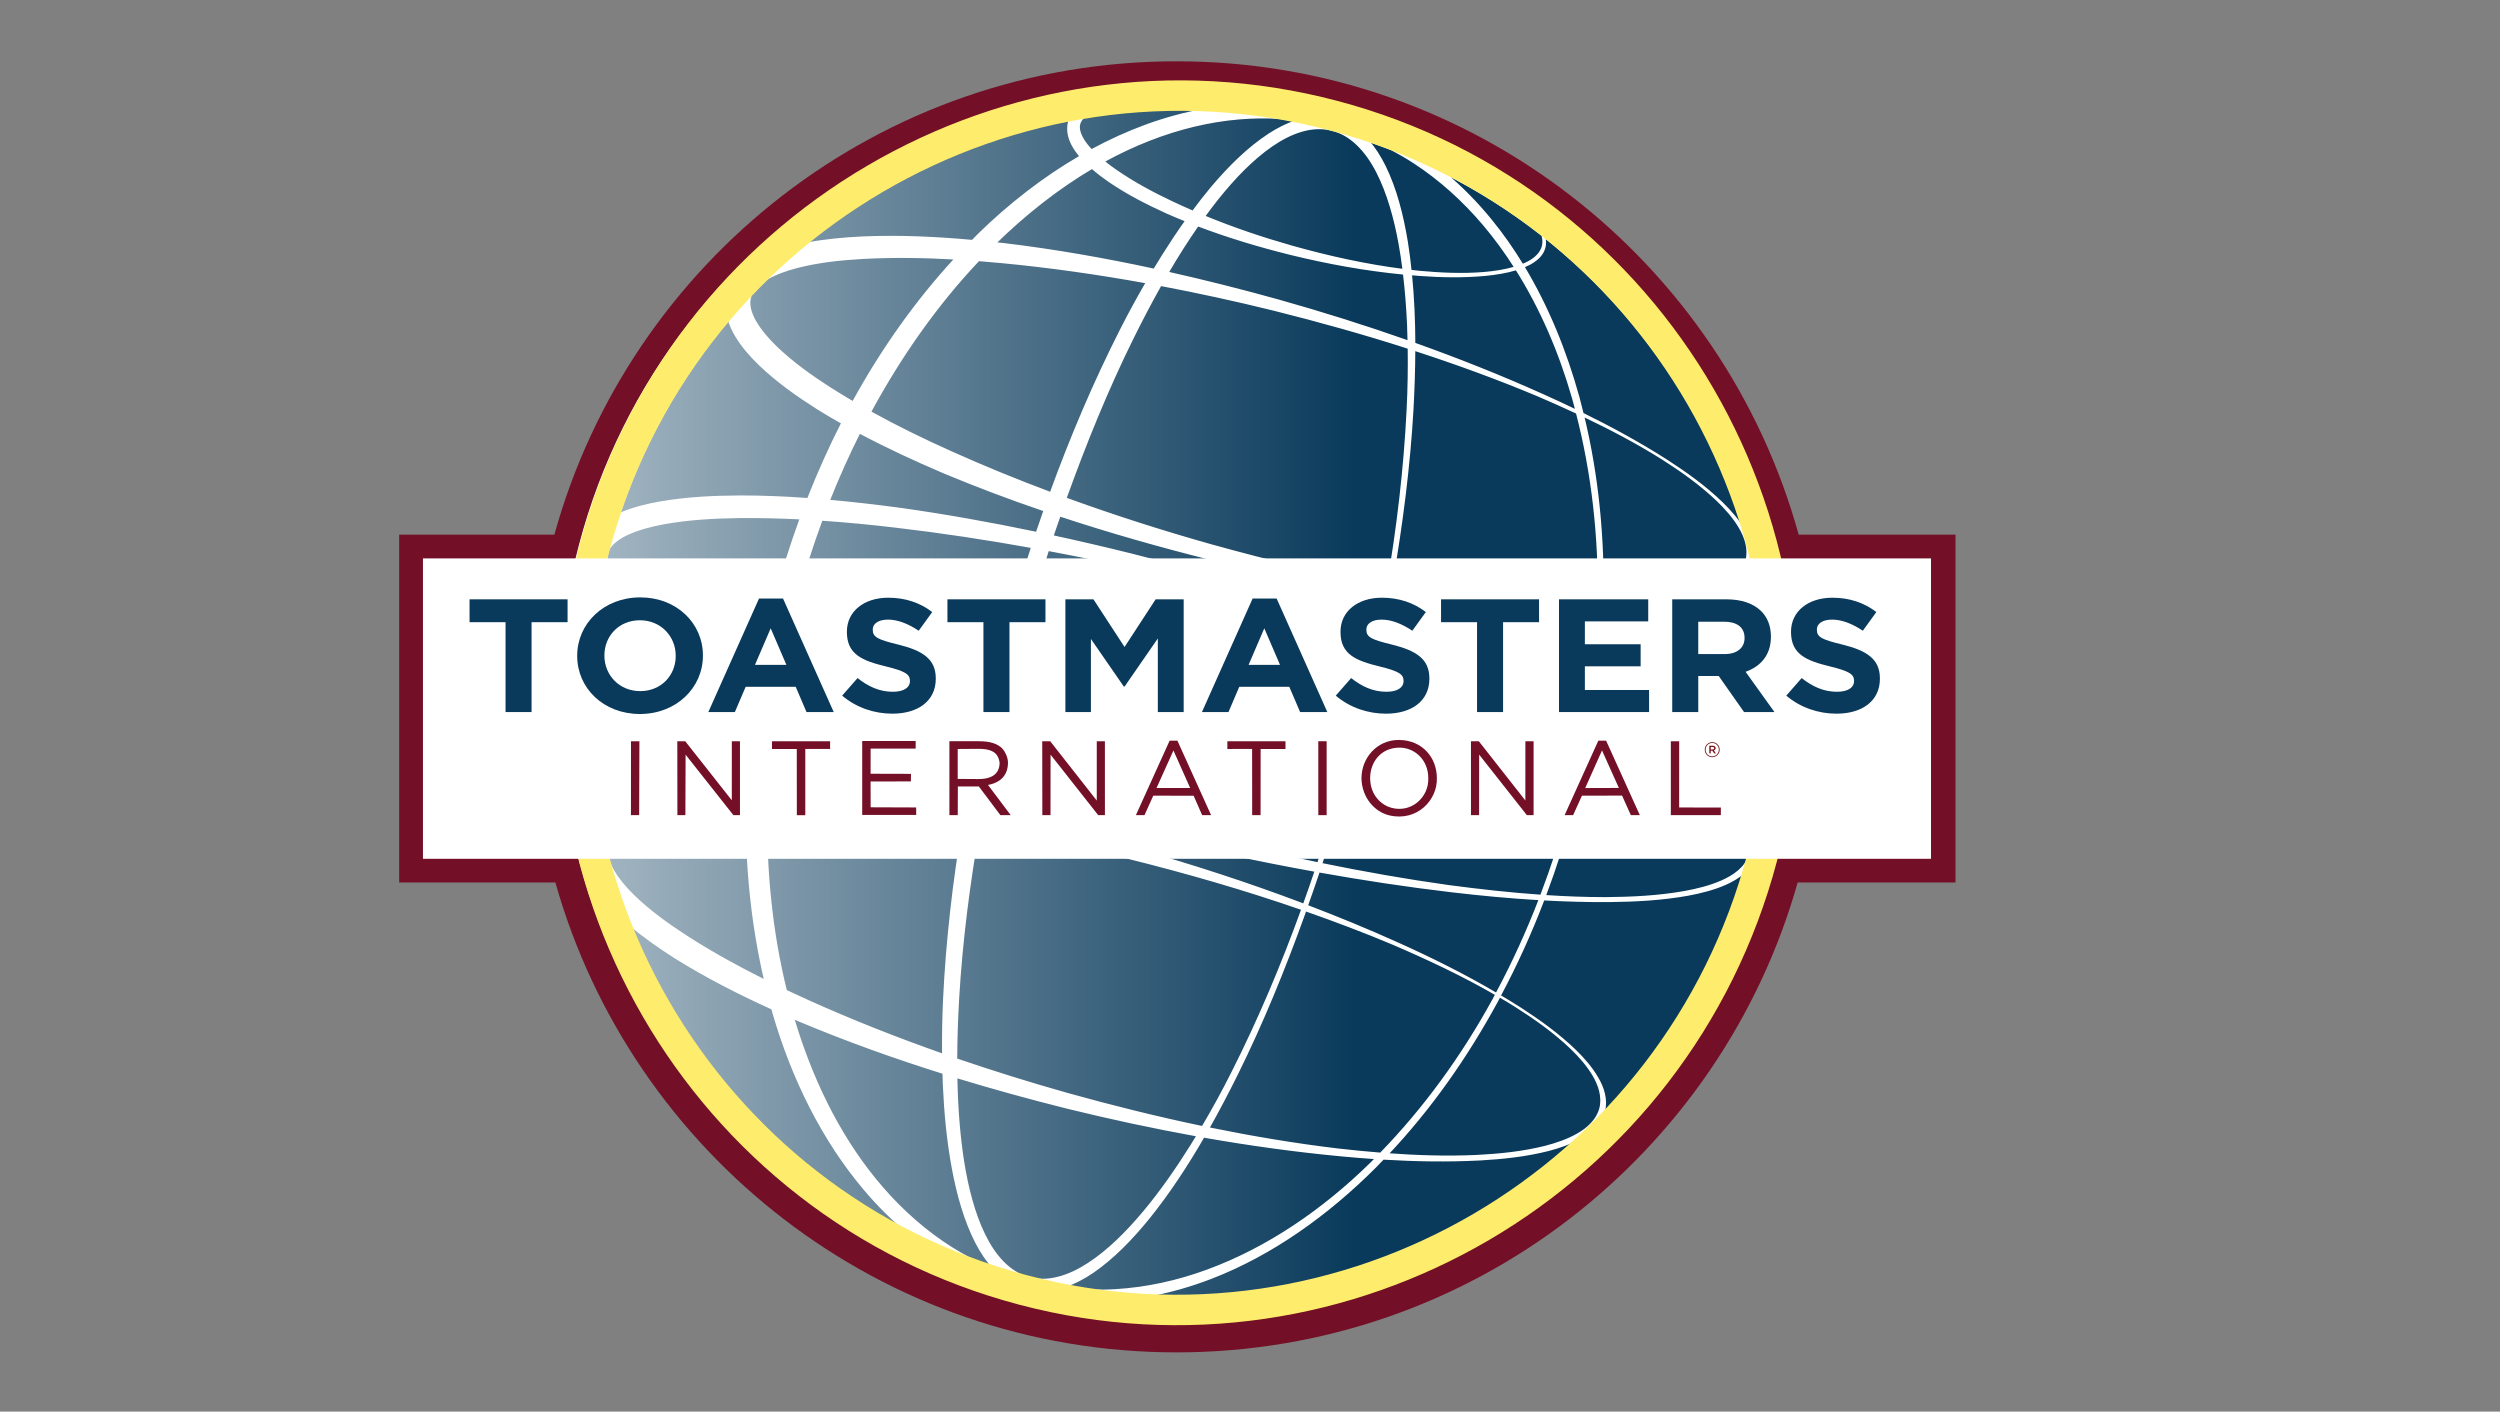 <?xml version="1.0" encoding="UTF-8" standalone="no"?>
<svg
   xmlns:dc="http://purl.org/dc/elements/1.1/"
   xmlns:cc="http://creativecommons.org/ns#"
   xmlns:rdf="http://www.w3.org/1999/02/22-rdf-syntax-ns#"
   xmlns:svg="http://www.w3.org/2000/svg"
   xmlns="http://www.w3.org/2000/svg"
   id="svg4570"
   version="1.1"
   viewBox="0 0 61.383 34.66"
   height="131"
   width="232">
  <rect x="0" y="0" width="61.383" height="34.66" fill="#808080" stroke="none"/>
  <defs
     id="defs4564">
    <clipPath
       id="clipPath22"
       clipPathUnits="userSpaceOnUse">
      <path
         id="path20"
         d="m 3862.35,1801.15 c 0,-935.259 -758.22,-1693.4 -1693.53,-1693.4 -935.16,0 -1693.324,758.141 -1693.324,1693.4 0,935.27 758.164,1693.4 1693.324,1693.4 935.31,0 1693.53,-758.13 1693.53,-1693.4 z" />
    </clipPath>
    <linearGradient
       id="linearGradient28"
       spreadMethod="pad"
       gradientTransform="matrix(3386.86,0,0,-3386.86,-716.03,1801.15)"
       gradientUnits="userSpaceOnUse"
       y2="0"
       x2="1"
       y1="0"
       x1="0">
      <stop
         id="stop24"
         offset="0"
         style="stop-opacity:1;stop-color:#ffffff" />
      <stop
         id="stop26"
         offset="1"
         style="stop-opacity:1;stop-color:#093a5b" />
    </linearGradient>
  </defs>
  <g
     style="display:none"
     transform="translate(186.853,-162.906)"
     id="layer1">
    <rect
       y="162.941"
       x="-186.818"
       height="34.591"
       width="61.313"
       id="rect5173"
       style="fill:#0000ff;fill-opacity:1;stroke:#0000fc;stroke-width:0.07;stroke-opacity:1" />
  </g>
  <g
     style="display:inline"
     id="layer4">
    <g
       transform="matrix(0.088,0,0,-0.088,9.801,33.205)"
       id="g10"
       style="display:inline">
      <g
         transform="scale(0.1)"
         id="g12">
        <path
           id="path14"
           style="fill:#730f26;fill-opacity:1;fill-rule:nonzero;stroke:none"
           d="m 4342.44,2281.56 h -437.67 c -210.29,761.42 -907.55,1320.73 -1735.95,1320.73 -828.25,0 -1525.465,-559.31 -1735.746,-1320.73 H 0 v -970.5 H 435.828 C 649.324,554.582 1344.08,0 2168.82,0 2993.67,0 3688.48,554.582 3902,1311.06 h 440.44 v 970.5" />
        <g
           id="g16">
          <g
             clip-path="url(#clipPath22)"
             id="g18">
            <path
               id="path30"
               style="fill:url(#linearGradient28);fill-opacity:1;fill-rule:nonzero;stroke:none"
               d="m 3862.35,1801.15 c 0,-935.259 -758.22,-1693.4 -1693.53,-1693.4 -935.16,0 -1693.324,758.141 -1693.324,1693.4 0,935.27 758.164,1693.4 1693.324,1693.4 935.31,0 1693.53,-758.13 1693.53,-1693.4" />
          </g>
        </g>
        <path
           id="path32"
           style="fill:#ffffff;fill-opacity:1;fill-rule:nonzero;stroke:none"
           d="m 747.996,972.609 c -41.121,71.311 -76.766,145.911 -106.789,222.431 40.934,-34.92 84.391,-65.14 128.691,-93.33 87.25,-54.54 178.27,-100.79 270.862,-142.851 0.95,-3.48 1.84,-6.968 2.83,-10.519 53.09,-183.379 137.83,-355.84 256.35,-495.34 36.69,-43.238 76.78,-83.121 119.81,-118.691 C 1254,418.172 1106.43,528 980.957,657.488 891.328,753.102 813.008,859.07 747.996,972.609 Z M 3343.01,766.461 c -16.54,28.238 -38.25,52.937 -61.45,75.641 -46.83,45.23 -99.82,83.296 -154.2,118.429 -18.52,11.699 -37.34,23.188 -56.18,34.489 46.19,86.46 86.84,176.38 121.97,268.5 61.01,-3.33 121.83,-5.08 182.88,-4.68 73.48,0.81 147.27,4.73 219.77,17.72 36.18,6.82 72.26,15.68 106.03,30.79 16.74,7.65 33.06,16.73 47.13,28.93 3.06,2.77 6.09,5.67 8.97,8.75 -78.36,-266.56 -218.76,-499.249 -401.21,-686.518 2.07,4.5 3.9,9.09 5.13,14 8.75,32.41 -2.45,66.328 -18.84,93.949 z M 2266.82,207.992 c 169.37,65.719 323.68,176.406 457.11,309.789 7.41,7.379 14.33,15 21.58,22.461 89.92,-5.422 180.21,-6.922 270.13,-2.312 64.69,3.66 129.65,10.582 192.65,26.789 29.55,7.84 58.86,17.992 85.92,32.801 -321.59,-297.129 -755.38,-462.11 -1206.45,-440.04 60.66,10.852 120.65,27.891 179.06,50.512 z m -407.35,-23.32 c 26.01,9.207 51.41,22.707 75.69,39.129 58.06,39.918 110.15,94.039 157.87,152.969 55.63,69.281 105.45,145.492 151.43,224.941 126.83,-22.301 254.49,-40.102 382.63,-52.199 32.77,-3.121 65.44,-5.774 98.18,-8.012 -4.94,-4.961 -9.77,-10.09 -14.81,-15 -133.78,-131.09 -288.6,-236.578 -455.34,-297.781 -83.23,-30.598 -169.22,-49.528 -255.11,-54.68 -23.66,-1.551 -47.36,-1.738 -70.95,-1.047 -23.21,3.379 -46.39,7.336 -69.59,11.68 z M 1024.95,1524.28 c 85.07,-0.61 170.48,-5.77 255.53,-13.87 98.06,-9.29 195.86,-21.82 293.34,-37.31 -27.33,-162.45 -46.06,-325.6 -53.83,-488.1 -2.42,-51.609 -3.24,-102.949 -2.71,-154.168 -127.71,44.828 -253.59,94.566 -376.65,149.906 -20.54,9.262 -40.94,18.66 -61.24,28.322 -41.01,165.88 -57.89,340.3 -54.44,515.22 z M 598.324,1342.33 c -14.254,24.36 -20.906,49.43 -15.281,69.14 4.91,19.65 23.004,38.33 47.441,52.34 24.278,14.1 52.985,24.21 82.524,32.04 59.398,15.44 122.453,22.23 185.465,25.83 23.761,1.28 47.535,1.99 71.316,2.25 -0.043,-0.05 0,-0.13 -0.043,-0.26 -2.133,-164.73 14.309,-328.87 51.004,-486.29 -74.922,37.28 -148.074,77.52 -217.852,122.31 -53.078,34.28 -104.543,71.32 -148.589,114.03 -21.758,21.36 -41.809,44.45 -55.985,68.61 z m 3153.586,952.93 c -16.62,28.24 -38.49,52.91 -61.81,75.66 -47,45.34 -100.36,83.43 -155.1,118.7 -74.94,47.76 -153.05,90.32 -232.71,129.47 -3.74,14.96 -7.36,29.99 -11.38,44.85 -35.68,129.14 -86.19,253.45 -153.46,365.18 9.53,3.83 18.85,8.35 27.54,14.28 13.43,8.87 26.25,21.96 30.73,39.23 2.72,10.03 1.99,20.18 -0.23,29.82 265.97,-210.84 460.55,-498.77 558.41,-820.75 -0.59,1.16 -1.31,2.39 -1.99,3.56 z m 23.54,-858.51 c -6.17,17.56 -15.83,33.56 -26.65,48.48 -21.98,29.79 -48.88,55.35 -76.95,79.05 -56.66,47.27 -118.89,87.04 -182.34,124.11 -52.51,30.36 -106.13,58.7 -160.35,85.69 15.22,96.49 24.47,193.65 27.62,290.74 22.19,0.42 44.39,1.01 66.62,2.16 64.98,3.57 130.2,10.44 193.39,26.59 31.51,8.27 62.76,18.95 91.21,35.23 28.03,16.05 54.43,39.94 62.81,72.43 1.83,6.55 2.6,13.19 2.84,19.82 64.98,-253.62 70.75,-525.84 5.42,-796.62 -0.91,4.16 -2.17,8.3 -3.62,12.32 z m -499.79,83.22 c 22.04,82.77 39.64,166.63 52.98,251.15 50.71,-24.61 100.79,-50.6 149.87,-78.51 63.29,-36.5 125.47,-75.8 182.04,-122.56 28.01,-23.46 54.97,-48.85 76.87,-78.38 10.87,-14.87 20.51,-30.76 26.68,-48.13 6.28,-17.29 8.64,-36.52 3.89,-54.62 -4.75,-18.09 -16.35,-33.55 -30.25,-45.55 -14.01,-12.11 -30.22,-21.12 -47.08,-28.7 -33.61,-14.81 -69.58,-23.56 -105.59,-30.1 -72.27,-12.73 -145.65,-16.27 -218.82,-16.87 -56.47,0 -112.89,2.18 -169.21,5.91 30.33,80.63 56.8,162.9 78.62,246.36 z m -346.82,-218.72 c -119.29,16.65 -237.92,37.64 -355.78,61.77 34.32,104.92 65.62,210.95 93.7,317.75 28.26,106.16 53.25,213.24 75.05,320.67 114.45,-37.21 227.83,-77.58 339.84,-121.89 79.85,-32.4 159.2,-66.49 236.98,-103.68 -13.15,-85.25 -30.59,-169.91 -52.5,-253.43 -22.27,-84.03 -49.27,-166.86 -80.14,-248.02 -86.01,5.96 -171.77,15.57 -257.15,26.83 z m -145.11,-158.89 c -82.4,37.09 -166.03,71.39 -250.59,103.71 11.27,31.67 22.28,63.46 32.96,95.51 122.75,-22.01 245.98,-40.7 369.83,-55.31 81.76,-9.71 163.89,-17.28 246.08,-22.16 -34.78,-90.36 -75.05,-178.5 -120.55,-263.42 -89.62,52.76 -182.92,99.15 -277.73,141.67 z M 1636.8,1569.35 c 142.84,-44.75 286.94,-84.81 431.82,-121.16 161.56,-40.29 324.3,-75.54 488.06,-104.95 -10.55,-31.41 -21.34,-62.54 -32.56,-93.68 -154.93,58.83 -312.75,109.95 -472.36,154.93 -140.75,39.14 -282.9,73.86 -426.49,102.46 3.8,20.8 7.48,41.68 11.53,62.4 z m -117.68,885.86 c 92.56,-38.77 186.38,-73.91 281.03,-106.2 -7.21,-20.7 -14.32,-41.49 -21.37,-62.26 -127.08,26.58 -254.98,49.57 -383.85,67.61 -65.02,8.58 -130.25,16.24 -195.67,22.1 25.62,64.64 53.94,128.03 85.06,189.8 76.74,-40.78 155.34,-77.07 234.8,-111.05 z m 160.24,586.57 c 135.93,-12.86 271.34,-32.24 406.01,-56.69 -25.16,-43.41 -49.28,-87.69 -72.19,-132.88 -74.09,-146.05 -138.69,-298.36 -195.4,-454.19 -94.06,35.15 -186.95,73.05 -278.35,114.17 -76.52,34.28 -152.05,71.08 -225.06,111.56 0.4,0.76 0.78,1.55 1.15,2.25 83.36,153.72 183.88,297.16 301.22,421.23 20.9,-1.67 41.79,-3.43 62.62,-5.45 z m 253.88,262.83 c 15.41,-13.5 31.42,-25.69 47.86,-37.04 51.71,-35.22 106.5,-63.06 162.11,-88.3 17.29,-7.62 34.73,-14.86 52.13,-21.87 -22.51,-31.66 -44.24,-64.31 -65.13,-97.61 -8.04,-12.76 -15.79,-25.66 -23.62,-38.64 -138.41,29.9 -278.05,54.48 -419.18,71.41 -7.93,0.86 -15.92,1.65 -23.86,2.54 82.75,80.79 173.09,152.39 269.69,209.51 z m 897.84,15.64 c 72.15,-46.91 137.54,-105.87 194.88,-173.51 31.7,-37.43 60.92,-77.52 87.6,-119.55 -28.75,-8.55 -58.08,-12.79 -87.31,-15.33 -60.85,-4.93 -121.41,-1.98 -181.43,3.57 -7.53,0.74 -15,1.7 -22.52,2.61 -2.82,26.91 -6.09,53.68 -10.36,80.13 -12.31,74.79 -30.84,147.69 -61.75,210.92 -12.94,26.28 -28.32,50.49 -46.28,71.3 21.82,-7.46 43.38,-15.26 64.74,-23.56 21.31,-11.29 42.14,-23.39 62.43,-36.58 z m 358.74,-648.43 c -116.95,52.57 -236.28,99.92 -357.08,142.98 -0.21,65.15 -3.05,129.68 -9.33,193.13 7.94,-0.71 15.99,-1.47 24.1,-2.07 60.66,-4.45 121.76,-5.54 182.84,0.11 29.1,2.82 58.15,7.34 86.62,15.97 68.53,-108.71 121.09,-230.82 157.78,-358.94 3.46,-11.59 6.3,-23.34 9.37,-35 -31.25,15.06 -62.66,29.64 -94.3,43.82 z m -426.7,-558.92 c 89.7,-13.8 179.73,-25.3 270.08,-33.87 103.71,-10.01 207.94,-15.79 312.19,-14.43 -2.84,-95.32 -11.7,-190.69 -26.25,-285.5 -74.24,36.66 -149.75,70.64 -225.9,102.73 -114.67,48.45 -230.96,93.06 -348.35,134.51 6.39,32.15 12.43,64.33 18.23,96.56 z m -274.38,951.2 c 103.34,-25.3 208.27,-44.36 314.4,-54.49 5.67,-47.06 9.37,-94.96 11.52,-143.35 0.58,-15.11 0.97,-30.35 1.34,-45.55 -119.23,42.04 -239.96,79.92 -361.69,114.17 -102.41,28.53 -205.64,54.67 -309.68,77.95 26.57,45.4 54.38,89.38 83.72,131.51 85.18,-32.4 172.25,-58.42 260.39,-80.24 z m -204.47,155.62 c 46,57.31 96,109.48 150.25,147 27.03,18.55 55.14,33.24 83.54,41.39 28.21,8.32 56.79,9.59 83.15,3.21 54.06,-12.72 97.03,-58.8 127.04,-117.38 30.23,-58.89 49.6,-128.88 62.83,-201.46 4.3,-23.73 7.82,-47.79 10.82,-72.09 -105.24,13.38 -208.85,36.41 -310.55,64.97 -83.13,23.55 -165.24,51.35 -245.09,84.27 12.4,17.07 25.01,33.83 38.01,50.09 z m 173.29,224.26 c 14.71,-2.67 29.55,-5.5 44.29,-8.53 -25.32,-8.56 -50.09,-21.09 -73.9,-36.45 -59.24,-38.45 -112.81,-91.88 -161.86,-150.03 -17.79,-21.18 -34.92,-43.34 -51.59,-65.88 -20.29,8.77 -40.52,17.83 -60.42,27.32 -54.2,25.68 -107.18,54.39 -156.4,88.57 -10.93,7.67 -21.69,15.72 -32.01,24.08 41.25,22.76 83.64,42.84 127,59.7 81.85,32.06 166.84,52.9 252.2,59.97 37.58,3.17 75.16,3.48 112.69,1.25 z m -333.07,-466.11 c 105.93,-20.08 211.25,-43.11 315.88,-68.93 126.38,-31.61 251.89,-66.68 376.01,-106.59 0.86,-56.45 -0.06,-113.46 -2.96,-170.78 -8,-164.3 -27.54,-329.69 -55.83,-494.48 -165.24,30.47 -328.92,69.78 -490.71,114.77 -137.37,38.62 -273.36,82.09 -407.27,130.89 0.81,2.17 1.56,4.45 2.4,6.68 54.09,150.09 114.18,297.58 183.59,438.34 25.17,50.82 51.39,101.07 78.89,150.1 z m 134.73,-808.43 c -144.23,39.98 -289.58,76.44 -436.02,108.06 6.42,19.18 13.19,38.24 19.87,57.31 138.7,-45.89 279.23,-85.83 420.74,-121.23 161.91,-39.94 325.27,-73.66 489.86,-99.32 -5.58,-31.63 -11.54,-63.22 -17.71,-94.79 -157.13,55.35 -316.3,105.13 -476.74,149.97 z m -539.14,-238.65 c 27.23,103.58 57.55,206.18 90.56,307.68 145.9,-27.25 291.07,-59.26 435.24,-95.14 163.68,-41.12 326.4,-86.95 487.04,-139.02 -21.49,-107.77 -46.44,-215.06 -74.16,-321.37 -28.61,-106.77 -60.1,-213.06 -94.86,-318.01 -165.39,34.03 -329.4,74.56 -492.02,119.5 -143.07,39.93 -285.07,83.9 -425.44,132.14 21.5,105.4 45.97,210.25 73.64,314.22 z m 1626.37,167.03 c -0.17,-7.2 -0.54,-14.36 -0.68,-21.54 -107.18,-0.57 -214.11,7.75 -320.35,19.71 -86.54,10.37 -172.49,23.79 -258.19,39.36 1.07,6.09 2.3,12.15 3.33,18.17 27.29,158.63 47.88,318.21 56.98,476.96 2.98,55.55 4.94,111.21 5.1,166.51 116.33,-37.79 231.37,-79.72 344.38,-127.05 36.45,-15.62 72.79,-31.78 108.76,-48.6 43.67,-168.11 63.24,-345.38 60.67,-523.52 z m 11.26,-2.4 c 3.44,175.34 -13.15,350.41 -53.86,517.52 75.02,-35.5 148.48,-74.24 218.99,-118.33 54.57,-34.65 107.7,-72.22 154.7,-117.02 23.26,-22.49 45.15,-46.88 61.86,-74.87 16.51,-27.49 27.81,-61.01 19.33,-93.44 -8.64,-32.31 -35,-55.85 -62.92,-71.64 -28.4,-16.16 -59.48,-26.49 -90.72,-34.53 -63.05,-15.76 -127.8,-22.23 -192.35,-25.4 -18.57,-0.84 -37.1,-1.21 -55.5,-1.4 0.12,6.4 0.47,12.75 0.47,19.11 z m -168.02,1021.59 c 2.71,-9.92 3.7,-20.48 0.96,-30.97 -4.56,-16.99 -17.34,-29.81 -30.7,-38.48 -8.22,-5.39 -16.86,-9.57 -25.72,-13.18 -26.62,43.69 -55.83,85.48 -87.87,124.71 -39.41,48.41 -83,92.74 -130.25,132.06 97.74,-49.42 189.16,-107.92 273.58,-174.14 z m -1260.3,239.54 c -9.96,10.84 -19,22.56 -25.32,35.08 -6.39,12.46 -9.12,25.53 -6.18,35.91 1.93,7.75 7.32,15.33 14.87,21.85 109.21,17.22 220.95,23.57 333.87,18.24 -54.75,-9.77 -109.03,-24.6 -162.12,-43.91 -52.23,-19.11 -103.33,-42.45 -152.97,-69.32 -0.66,0.7 -1.49,1.41 -2.15,2.15 z M 1106.2,2093.06 c 20.44,77.84 44.85,154.57 72.67,229.95 69.09,-4.67 138.17,-11.33 206.99,-19.54 127.03,-14.83 253.57,-34.14 379.61,-56.82 -32.87,-100.43 -62.8,-201.85 -90.04,-303.91 -26.92,-102.92 -51.15,-206.76 -72.16,-311.01 -120.93,42.63 -240.56,88.31 -358.37,138.24 -63.84,26.88 -127.12,55.18 -189.43,85.15 13.02,80.02 29.87,159.52 50.73,237.94 z m -524.22,138.47 c 0.754,3.12 1.676,6.1 2.469,9.2 8.953,16.87 30.117,32.61 55.145,43.56 29.847,13.46 63.883,22.15 98.265,28.54 69.403,12.68 141.61,16.64 213.68,17.47 55.991,0.43 112.161,-0.93 168.371,-3.76 -26.27,-71.88 -49.36,-144.92 -68.98,-218.91 -19.58,-74.72 -35.69,-150.35 -48.38,-226.5 -50.382,25.3 -99.948,51.86 -148.519,80.02 -62.269,36.39 -123.078,75.5 -177.152,120.77 -26.785,22.53 -52.074,46.88 -71.387,73.37 -16.293,21.81 -26.933,45.85 -26.437,64.94 0.996,3.79 1.863,7.55 2.925,11.3 z m 444.93,-651.2 c 3.05,70.35 9.47,140.7 18.95,210.79 59.45,-27.11 119.54,-52.45 179.93,-76.88 121.23,-47.99 244,-91.29 367.81,-131.01 -4.29,-22.52 -8.42,-45.01 -12.41,-67.56 -96.94,18.39 -194.56,33.77 -292.83,45.52 -86.69,9.69 -173.78,16.97 -261.45,19.14 z m 838.02,-859.068 c -104.33,29.418 -207.91,61.629 -310.44,96.679 0.22,57.149 2.29,114.84 5.64,172.329 9.18,156.65 29.66,314.64 56.85,471.87 0.26,1.24 0.52,2.44 0.7,3.71 141.19,-23.73 281.61,-53.15 420.71,-87.51 162.19,-40.49 323.07,-86.96 481.11,-141.85 -56.63,-156.36 -120.95,-308.869 -194.71,-454.83 -26.2,-52.238 -54.11,-103.191 -83.33,-152.73 -126.57,26.468 -252.13,57.629 -376.53,92.332 z M 1755.43,208.27 c -53.59,14.652 -94.87,62.058 -123.3,121.21 -28.69,59.43 -46.42,129.461 -58.11,202.012 -12.01,76.418 -17.65,155.848 -19.07,236.399 101.38,-30.903 203.57,-59.059 306.28,-84.801 121.06,-29.809 243.03,-56.09 365.7,-78.27 -5.64,-9.261 -11.22,-18.621 -16.96,-27.75 -40.99,-65.57 -84.69,-128.308 -132.2,-185.148 -47.37,-56.641 -98.76,-107.992 -154.16,-144.141 -27.64,-18.043 -56.22,-31.949 -84.89,-39.082 -28.48,-7.519 -57.28,-7.847 -83.29,-0.429 z m 1296.45,774.261 c -86.22,-157.101 -191.7,-302.422 -313.62,-427.742 -39.34,3.223 -78.75,6.981 -117.83,11.481 -121.7,14.449 -242.35,34.851 -362.15,59.332 27.6,49.058 53.96,99.289 79.21,150.148 70.52,142.422 131.45,291.34 186.02,442.78 1.79,4.91 3.45,9.8 5.2,14.66 81.9,-28.69 163.12,-59.35 243.26,-93.01 98.33,-42.23 195.55,-87.91 288.34,-141.481 -2.79,-5.347 -5.52,-10.769 -8.43,-16.168 z M 3070.24,993 c 15.4,-9.008 30.81,-18.141 45.95,-27.801 54.39,-34.519 107.27,-72.019 154.02,-116.738 23.19,-22.52 44.97,-46.859 61.53,-74.852 16.37,-27.379 27.66,-60.968 19.21,-93.359 -8.65,-32.32 -35.02,-55.969 -62.7,-71.641 -28.35,-16.211 -59.32,-26.597 -90.54,-34.757 -62.73,-15.762 -127.31,-22.223 -191.62,-25.512 -82.78,-3.699 -165.5,-1.121 -248.07,4.949 118.99,125.832 220.64,270.723 304.92,425.762 2.41,4.59 4.77,9.281 7.3,13.949 z M 1713.25,3405.19 c 52.1,14.99 105,27.47 158.64,37.25 -1.26,-2.99 -2.38,-6.12 -3.23,-9.29 -3.04,-11.63 -2.94,-23.74 -0.98,-34.15 2,-10.49 5.6,-19.73 9.77,-28.04 6.66,-12.95 14.67,-23.91 23.21,-33.91 -101.87,-59.04 -197.22,-133.23 -283.78,-217.66 -5.91,-5.81 -11.63,-11.97 -17.53,-17.91 -101.22,9.16 -203.22,14.06 -305.9,9.66 -53.18,-2.61 -106.62,-7.33 -160.09,-17.69 67.51,55.76 139.2,106.32 214.79,150.75 114.69,67.62 237.53,121.9 365.1,160.99 z m -691.01,-412.12 c 1.49,0.95 3,1.91 4.59,2.77 24.32,14.17 53.18,24.21 82.82,31.99 59.64,15.35 122.88,22.15 186.2,25.61 84.75,4.39 170.23,3.09 255.75,-1.85 -109,-118.36 -203.96,-252.36 -282.96,-396.05 -0.73,-1.49 -1.45,-2.9 -2.29,-4.43 -22.29,13.11 -44.38,26.52 -66.14,40.37 -53.28,34.32 -104.99,71.53 -149.27,114.25 -21.86,21.46 -42,44.41 -56.19,68.7 -14.437,24.32 -21.152,49.39 -15.504,69.08 0.715,2.93 1.844,5.81 3.078,8.67 13.156,13.81 26.396,27.48 39.916,40.89 z M 919.234,2881.52 c 4.938,-16.36 12.028,-31.18 20.008,-44.68 19.125,-32.04 42.813,-58.03 67.548,-81.89 49.74,-47.37 104.49,-85.84 160.54,-121.41 22.52,-14.09 45.35,-27.49 68.41,-40.46 -35.12,-68.89 -66.78,-139.63 -95.11,-211.82 -62.76,4.51 -125.63,7.27 -188.892,7.19 -74.554,-0.39 -149.55,-3.81 -225.066,-17 -37.434,-6.81 -75.106,-15.76 -112.43,-32.05 57.121,170.16 141.563,331.05 250.301,473.92 17.582,23.23 35.871,45.91 54.691,68.2 z M 540.309,1586.05 c -23.5,174.74 -18.239,352.98 14.453,526.08 24.426,-32.33 52.504,-58.62 81.562,-82.89 59.09,-48.73 122.653,-88.72 187.262,-125.98 55.359,-31.42 111.781,-60.22 168.898,-87.37 -10.941,-78.02 -17.867,-156.48 -20.992,-235 -25.054,0 -50.23,-0.35 -75.437,-1.5 -65.992,-3.36 -132.317,-9.87 -198.75,-26.52 -33.11,-8.65 -66.422,-19.56 -98.719,-37.98 -14.34,-8.24 -28.453,-18.28 -41.434,-30.98 -6.589,33.96 -12.332,67.94 -16.843,102.14 z M 1516.62,307.602 c -70.71,48.347 -134.29,108.359 -189.73,176.699 -103.77,127.769 -178.05,283.23 -227.1,448.308 6.77,-2.839 13.47,-5.847 20.23,-8.75 130.57,-54.75 263.72,-102.32 398.31,-144.488 0.37,-10.922 0.52,-21.769 1.04,-32.582 3.51,-78.668 10.93,-156.598 24.75,-231.508 13.89,-74.883 34.09,-147.793 66.55,-210.441 13.18,-25.231 28.62,-48.371 46.45,-68.391 -14.96,4.801 -29.81,9.871 -44.49,15.172 -33.13,16.34 -65.24,34.859 -96.01,55.981 z M 2607.98,3476.86 C 1690.24,3719.31 746.348,3169.96 503.91,2252.16 261.488,1334.38 810.898,390.492 1728.66,148.109 2646.44,-94.352 3590.32,455.07 3832.71,1372.82 c 242.43,917.8 -306.97,1861.67 -1224.73,2104.04" />
        <path
           id="path34"
           style="fill:none;stroke:#ffffff;stroke-width:5;stroke-linecap:butt;stroke-linejoin:miter;stroke-miterlimit:4;stroke-dasharray:none;stroke-opacity:1"
           d="m 747.996,972.609 c -41.121,71.311 -76.766,145.911 -106.789,222.431 40.934,-34.92 84.391,-65.14 128.691,-93.33 87.25,-54.54 178.27,-100.79 270.862,-142.851 0.95,-3.48 1.84,-6.968 2.83,-10.519 53.09,-183.379 137.83,-355.84 256.35,-495.34 36.69,-43.238 76.78,-83.121 119.81,-118.691 C 1254,418.172 1106.43,528 980.957,657.488 891.328,753.102 813.008,859.07 747.996,972.609 Z M 3343.01,766.461 c -16.54,28.238 -38.25,52.937 -61.45,75.641 -46.83,45.23 -99.82,83.296 -154.2,118.429 -18.52,11.699 -37.34,23.188 -56.18,34.489 46.19,86.46 86.84,176.38 121.97,268.5 61.01,-3.33 121.83,-5.08 182.88,-4.68 73.48,0.81 147.27,4.73 219.77,17.72 36.18,6.82 72.26,15.68 106.03,30.79 16.74,7.65 33.06,16.73 47.13,28.93 3.06,2.77 6.09,5.67 8.97,8.75 -78.36,-266.56 -218.76,-499.249 -401.21,-686.518 2.07,4.5 3.9,9.09 5.13,14 8.75,32.41 -2.45,66.328 -18.84,93.949 z M 2266.82,207.992 c 169.37,65.719 323.68,176.406 457.11,309.789 7.41,7.379 14.33,15 21.58,22.461 89.92,-5.422 180.21,-6.922 270.13,-2.312 64.69,3.66 129.65,10.582 192.65,26.789 29.55,7.84 58.86,17.992 85.92,32.801 -321.59,-297.129 -755.38,-462.11 -1206.45,-440.04 60.66,10.852 120.65,27.891 179.06,50.512 z m -407.35,-23.32 c 26.01,9.207 51.41,22.707 75.69,39.129 58.06,39.918 110.15,94.039 157.87,152.969 55.63,69.281 105.45,145.492 151.43,224.941 126.83,-22.301 254.49,-40.102 382.63,-52.199 32.77,-3.121 65.44,-5.774 98.18,-8.012 -4.94,-4.961 -9.77,-10.09 -14.81,-15 -133.78,-131.09 -288.6,-236.578 -455.34,-297.781 -83.23,-30.598 -169.22,-49.528 -255.11,-54.68 -23.66,-1.551 -47.36,-1.738 -70.95,-1.047 -23.21,3.379 -46.39,7.336 -69.59,11.68 z M 1024.95,1524.28 c 85.07,-0.61 170.48,-5.77 255.53,-13.87 98.06,-9.29 195.86,-21.82 293.34,-37.31 -27.33,-162.45 -46.06,-325.6 -53.83,-488.1 -2.42,-51.609 -3.24,-102.949 -2.71,-154.168 -127.71,44.828 -253.59,94.566 -376.65,149.906 -20.54,9.262 -40.94,18.66 -61.24,28.322 -41.01,165.88 -57.89,340.3 -54.44,515.22 z M 598.324,1342.33 c -14.254,24.36 -20.906,49.43 -15.281,69.14 4.91,19.65 23.004,38.33 47.441,52.34 24.278,14.1 52.985,24.21 82.524,32.04 59.398,15.44 122.453,22.23 185.465,25.83 23.761,1.28 47.535,1.99 71.316,2.25 -0.043,-0.05 0,-0.13 -0.043,-0.26 -2.133,-164.73 14.309,-328.87 51.004,-486.29 -74.922,37.28 -148.074,77.52 -217.852,122.31 -53.078,34.28 -104.543,71.32 -148.589,114.03 -21.758,21.36 -41.809,44.45 -55.985,68.61 z m 3153.586,952.93 c -16.62,28.24 -38.49,52.91 -61.81,75.66 -47,45.34 -100.36,83.43 -155.1,118.7 -74.94,47.76 -153.05,90.32 -232.71,129.47 -3.74,14.96 -7.36,29.99 -11.38,44.85 -35.68,129.14 -86.19,253.45 -153.46,365.18 9.53,3.83 18.85,8.35 27.54,14.28 13.43,8.87 26.25,21.96 30.73,39.23 2.72,10.03 1.99,20.18 -0.23,29.82 265.97,-210.84 460.55,-498.77 558.41,-820.75 -0.59,1.16 -1.31,2.39 -1.99,3.56 z m 23.54,-858.51 c -6.17,17.56 -15.83,33.56 -26.65,48.48 -21.98,29.79 -48.88,55.35 -76.95,79.05 -56.66,47.27 -118.89,87.04 -182.34,124.11 -52.51,30.36 -106.13,58.7 -160.35,85.69 15.22,96.49 24.47,193.65 27.62,290.74 22.19,0.42 44.39,1.01 66.62,2.16 64.98,3.57 130.2,10.44 193.39,26.59 31.51,8.27 62.76,18.95 91.21,35.23 28.03,16.05 54.43,39.94 62.81,72.43 1.83,6.55 2.6,13.19 2.84,19.82 64.98,-253.62 70.75,-525.84 5.42,-796.62 -0.91,4.16 -2.17,8.3 -3.62,12.32 z m -499.79,83.22 c 22.04,82.77 39.64,166.63 52.98,251.15 50.71,-24.61 100.79,-50.6 149.87,-78.51 63.29,-36.5 125.47,-75.8 182.04,-122.56 28.01,-23.46 54.97,-48.85 76.87,-78.38 10.87,-14.87 20.51,-30.76 26.68,-48.13 6.28,-17.29 8.64,-36.52 3.89,-54.62 -4.75,-18.09 -16.35,-33.55 -30.25,-45.55 -14.01,-12.11 -30.22,-21.12 -47.08,-28.7 -33.61,-14.81 -69.58,-23.56 -105.59,-30.1 -72.27,-12.73 -145.65,-16.27 -218.82,-16.87 -56.47,0 -112.89,2.18 -169.21,5.91 30.33,80.63 56.8,162.9 78.62,246.36 z m -346.82,-218.72 c -119.29,16.65 -237.92,37.64 -355.78,61.77 34.32,104.92 65.62,210.95 93.7,317.75 28.26,106.16 53.25,213.24 75.05,320.67 114.45,-37.21 227.83,-77.58 339.84,-121.89 79.85,-32.4 159.2,-66.49 236.98,-103.68 -13.15,-85.25 -30.59,-169.91 -52.5,-253.43 -22.27,-84.03 -49.27,-166.86 -80.14,-248.02 -86.01,5.96 -171.77,15.57 -257.15,26.83 z m -145.11,-158.89 c -82.4,37.09 -166.03,71.39 -250.59,103.71 11.27,31.67 22.28,63.46 32.96,95.51 122.75,-22.01 245.98,-40.7 369.83,-55.31 81.76,-9.71 163.89,-17.28 246.08,-22.16 -34.78,-90.36 -75.05,-178.5 -120.55,-263.42 -89.62,52.76 -182.92,99.15 -277.73,141.67 z M 1636.8,1569.35 c 142.84,-44.75 286.94,-84.81 431.82,-121.16 161.56,-40.29 324.3,-75.54 488.06,-104.95 -10.55,-31.41 -21.34,-62.54 -32.56,-93.68 -154.93,58.83 -312.75,109.95 -472.36,154.93 -140.75,39.14 -282.9,73.86 -426.49,102.46 3.8,20.8 7.48,41.68 11.53,62.4 z m -117.68,885.86 c 92.56,-38.77 186.38,-73.91 281.03,-106.2 -7.21,-20.7 -14.32,-41.49 -21.37,-62.26 -127.08,26.58 -254.98,49.57 -383.85,67.61 -65.02,8.58 -130.25,16.24 -195.67,22.1 25.62,64.64 53.94,128.03 85.06,189.8 76.74,-40.78 155.34,-77.07 234.8,-111.05 z m 160.24,586.57 c 135.93,-12.86 271.34,-32.24 406.01,-56.69 -25.16,-43.41 -49.28,-87.69 -72.19,-132.88 -74.09,-146.05 -138.69,-298.36 -195.4,-454.19 -94.06,35.15 -186.95,73.05 -278.35,114.17 -76.52,34.28 -152.05,71.08 -225.06,111.56 0.4,0.76 0.78,1.55 1.15,2.25 83.36,153.72 183.88,297.16 301.22,421.23 20.9,-1.67 41.79,-3.43 62.62,-5.45 z m 253.88,262.83 c 15.41,-13.5 31.42,-25.69 47.86,-37.04 51.71,-35.22 106.5,-63.06 162.11,-88.3 17.29,-7.62 34.73,-14.86 52.13,-21.87 -22.51,-31.66 -44.24,-64.31 -65.13,-97.61 -8.04,-12.76 -15.79,-25.66 -23.62,-38.64 -138.41,29.9 -278.05,54.48 -419.18,71.41 -7.93,0.86 -15.92,1.65 -23.86,2.54 82.75,80.79 173.09,152.39 269.69,209.51 z m 897.84,15.64 c 72.15,-46.91 137.54,-105.87 194.88,-173.51 31.7,-37.43 60.92,-77.52 87.6,-119.55 -28.75,-8.55 -58.08,-12.79 -87.31,-15.33 -60.85,-4.93 -121.41,-1.98 -181.43,3.57 -7.53,0.74 -15,1.7 -22.52,2.61 -2.82,26.91 -6.09,53.68 -10.36,80.13 -12.31,74.79 -30.84,147.69 -61.75,210.92 -12.94,26.28 -28.32,50.49 -46.28,71.3 21.82,-7.46 43.38,-15.26 64.74,-23.56 21.31,-11.29 42.14,-23.39 62.43,-36.58 z m 358.74,-648.43 c -116.95,52.57 -236.28,99.92 -357.08,142.98 -0.21,65.15 -3.05,129.68 -9.33,193.13 7.94,-0.71 15.99,-1.47 24.1,-2.07 60.66,-4.45 121.76,-5.54 182.84,0.11 29.1,2.82 58.15,7.34 86.62,15.97 68.53,-108.71 121.09,-230.82 157.78,-358.94 3.46,-11.59 6.3,-23.34 9.37,-35 -31.25,15.06 -62.66,29.64 -94.3,43.82 z m -426.7,-558.92 c 89.7,-13.8 179.73,-25.3 270.08,-33.87 103.71,-10.01 207.94,-15.79 312.19,-14.43 -2.84,-95.32 -11.7,-190.69 -26.25,-285.5 -74.24,36.66 -149.75,70.64 -225.9,102.73 -114.67,48.45 -230.96,93.06 -348.35,134.51 6.39,32.15 12.43,64.33 18.23,96.56 z m -274.38,951.2 c 103.34,-25.3 208.27,-44.36 314.4,-54.49 5.67,-47.06 9.37,-94.96 11.52,-143.35 0.58,-15.11 0.97,-30.35 1.34,-45.55 -119.23,42.04 -239.96,79.92 -361.69,114.17 -102.41,28.53 -205.64,54.67 -309.68,77.95 26.57,45.4 54.38,89.38 83.72,131.51 85.18,-32.4 172.25,-58.42 260.39,-80.24 z m -204.47,155.62 c 46,57.31 96,109.48 150.25,147 27.03,18.55 55.14,33.24 83.54,41.39 28.21,8.32 56.79,9.59 83.15,3.21 54.06,-12.72 97.03,-58.8 127.04,-117.38 30.23,-58.89 49.6,-128.88 62.83,-201.46 4.3,-23.73 7.82,-47.79 10.82,-72.09 -105.24,13.38 -208.85,36.41 -310.55,64.97 -83.13,23.55 -165.24,51.35 -245.09,84.27 12.4,17.07 25.01,33.83 38.01,50.09 z m 173.29,224.26 c 14.71,-2.67 29.55,-5.5 44.29,-8.53 -25.32,-8.56 -50.09,-21.09 -73.9,-36.45 -59.24,-38.45 -112.81,-91.88 -161.86,-150.03 -17.79,-21.18 -34.92,-43.34 -51.59,-65.88 -20.29,8.77 -40.52,17.83 -60.42,27.32 -54.2,25.68 -107.18,54.39 -156.4,88.57 -10.93,7.67 -21.69,15.72 -32.01,24.08 41.25,22.76 83.64,42.84 127,59.7 81.85,32.06 166.84,52.9 252.2,59.97 37.58,3.17 75.16,3.48 112.69,1.25 z m -333.07,-466.11 c 105.93,-20.08 211.25,-43.11 315.88,-68.93 126.38,-31.61 251.89,-66.68 376.01,-106.59 0.86,-56.45 -0.06,-113.46 -2.96,-170.78 -8,-164.3 -27.54,-329.69 -55.83,-494.48 -165.24,30.47 -328.92,69.78 -490.71,114.77 -137.37,38.62 -273.36,82.09 -407.27,130.89 0.81,2.17 1.56,4.45 2.4,6.68 54.09,150.09 114.18,297.58 183.59,438.34 25.17,50.82 51.39,101.07 78.89,150.1 z m 134.73,-808.43 c -144.23,39.98 -289.58,76.44 -436.02,108.06 6.42,19.18 13.19,38.24 19.87,57.31 138.7,-45.89 279.23,-85.83 420.74,-121.23 161.91,-39.94 325.27,-73.66 489.86,-99.32 -5.58,-31.63 -11.54,-63.22 -17.71,-94.79 -157.13,55.35 -316.3,105.13 -476.74,149.97 z m -539.14,-238.65 c 27.23,103.58 57.55,206.18 90.56,307.68 145.9,-27.25 291.07,-59.26 435.24,-95.14 163.68,-41.12 326.4,-86.95 487.04,-139.02 -21.49,-107.77 -46.44,-215.06 -74.16,-321.37 -28.61,-106.77 -60.1,-213.06 -94.86,-318.01 -165.39,34.03 -329.4,74.56 -492.02,119.5 -143.07,39.93 -285.07,83.9 -425.44,132.14 21.5,105.4 45.97,210.25 73.64,314.22 z m 1626.37,167.03 c -0.17,-7.2 -0.54,-14.36 -0.68,-21.54 -107.18,-0.57 -214.11,7.75 -320.35,19.71 -86.54,10.37 -172.49,23.79 -258.19,39.36 1.07,6.09 2.3,12.15 3.33,18.17 27.29,158.63 47.88,318.21 56.98,476.96 2.98,55.55 4.94,111.21 5.1,166.51 116.33,-37.79 231.37,-79.72 344.38,-127.05 36.45,-15.62 72.79,-31.78 108.76,-48.6 43.67,-168.11 63.24,-345.38 60.67,-523.52 z m 11.26,-2.4 c 3.44,175.34 -13.15,350.41 -53.86,517.52 75.02,-35.5 148.48,-74.24 218.99,-118.33 54.57,-34.65 107.7,-72.22 154.7,-117.02 23.26,-22.49 45.15,-46.88 61.86,-74.87 16.51,-27.49 27.81,-61.01 19.33,-93.44 -8.64,-32.31 -35,-55.85 -62.92,-71.64 -28.4,-16.16 -59.48,-26.49 -90.72,-34.53 -63.05,-15.76 -127.8,-22.23 -192.35,-25.4 -18.57,-0.84 -37.1,-1.21 -55.5,-1.4 0.12,6.4 0.47,12.75 0.47,19.11 z m -168.02,1021.59 c 2.71,-9.92 3.7,-20.48 0.96,-30.97 -4.56,-16.99 -17.34,-29.81 -30.7,-38.48 -8.22,-5.39 -16.86,-9.57 -25.72,-13.18 -26.62,43.69 -55.83,85.48 -87.87,124.71 -39.41,48.41 -83,92.74 -130.25,132.06 97.74,-49.42 189.16,-107.92 273.58,-174.14 z m -1260.3,239.54 c -9.96,10.84 -19,22.56 -25.32,35.08 -6.39,12.46 -9.12,25.53 -6.18,35.91 1.93,7.75 7.32,15.33 14.87,21.85 109.21,17.22 220.95,23.57 333.87,18.24 -54.75,-9.77 -109.03,-24.6 -162.12,-43.91 -52.23,-19.11 -103.33,-42.45 -152.97,-69.32 -0.66,0.7 -1.49,1.41 -2.15,2.15 z M 1106.2,2093.06 c 20.44,77.84 44.85,154.57 72.67,229.95 69.09,-4.67 138.17,-11.33 206.99,-19.54 127.03,-14.83 253.57,-34.14 379.61,-56.82 -32.87,-100.43 -62.8,-201.85 -90.04,-303.91 -26.92,-102.92 -51.15,-206.76 -72.16,-311.01 -120.93,42.63 -240.56,88.31 -358.37,138.24 -63.84,26.88 -127.12,55.18 -189.43,85.15 13.02,80.02 29.87,159.52 50.73,237.94 z m -524.22,138.47 c 0.754,3.12 1.676,6.1 2.469,9.2 8.953,16.87 30.117,32.61 55.145,43.56 29.847,13.46 63.883,22.15 98.265,28.54 69.403,12.68 141.61,16.64 213.68,17.47 55.991,0.43 112.161,-0.93 168.371,-3.76 -26.27,-71.88 -49.36,-144.92 -68.98,-218.91 -19.58,-74.72 -35.69,-150.35 -48.38,-226.5 -50.382,25.3 -99.948,51.86 -148.519,80.02 -62.269,36.39 -123.078,75.5 -177.152,120.77 -26.785,22.53 -52.074,46.88 -71.387,73.37 -16.293,21.81 -26.933,45.85 -26.437,64.94 0.996,3.79 1.863,7.55 2.925,11.3 z m 444.93,-651.2 c 3.05,70.35 9.47,140.7 18.95,210.79 59.45,-27.11 119.54,-52.45 179.93,-76.88 121.23,-47.99 244,-91.29 367.81,-131.01 -4.29,-22.52 -8.42,-45.01 -12.41,-67.56 -96.94,18.39 -194.56,33.77 -292.83,45.52 -86.69,9.69 -173.78,16.97 -261.45,19.14 z m 838.02,-859.068 c -104.33,29.418 -207.91,61.629 -310.44,96.679 0.22,57.149 2.29,114.84 5.64,172.329 9.18,156.65 29.66,314.64 56.85,471.87 0.26,1.24 0.52,2.44 0.7,3.71 141.19,-23.73 281.61,-53.15 420.71,-87.51 162.19,-40.49 323.07,-86.96 481.11,-141.85 -56.63,-156.36 -120.95,-308.869 -194.71,-454.83 -26.2,-52.238 -54.11,-103.191 -83.33,-152.73 -126.57,26.468 -252.13,57.629 -376.53,92.332 z M 1755.43,208.27 c -53.59,14.652 -94.87,62.058 -123.3,121.21 -28.69,59.43 -46.42,129.461 -58.11,202.012 -12.01,76.418 -17.65,155.848 -19.07,236.399 101.38,-30.903 203.57,-59.059 306.28,-84.801 121.06,-29.809 243.03,-56.09 365.7,-78.27 -5.64,-9.261 -11.22,-18.621 -16.96,-27.75 -40.99,-65.57 -84.69,-128.308 -132.2,-185.148 -47.37,-56.641 -98.76,-107.992 -154.16,-144.141 -27.64,-18.043 -56.22,-31.949 -84.89,-39.082 -28.48,-7.519 -57.28,-7.847 -83.29,-0.429 z m 1296.45,774.261 c -86.22,-157.101 -191.7,-302.422 -313.62,-427.742 -39.34,3.223 -78.75,6.981 -117.83,11.481 -121.7,14.449 -242.35,34.851 -362.15,59.332 27.6,49.058 53.96,99.289 79.21,150.148 70.52,142.422 131.45,291.34 186.02,442.78 1.79,4.91 3.45,9.8 5.2,14.66 81.9,-28.69 163.12,-59.35 243.26,-93.01 98.33,-42.23 195.55,-87.91 288.34,-141.481 -2.79,-5.347 -5.52,-10.769 -8.43,-16.168 z M 3070.24,993 c 15.4,-9.008 30.81,-18.141 45.95,-27.801 54.39,-34.519 107.27,-72.019 154.02,-116.738 23.19,-22.52 44.97,-46.859 61.53,-74.852 16.37,-27.379 27.66,-60.968 19.21,-93.359 -8.65,-32.32 -35.02,-55.969 -62.7,-71.641 -28.35,-16.211 -59.32,-26.597 -90.54,-34.757 -62.73,-15.762 -127.31,-22.223 -191.62,-25.512 -82.78,-3.699 -165.5,-1.121 -248.07,4.949 118.99,125.832 220.64,270.723 304.92,425.762 2.41,4.59 4.77,9.281 7.3,13.949 z M 1713.25,3405.19 c 52.1,14.99 105,27.47 158.64,37.25 -1.26,-2.99 -2.38,-6.12 -3.23,-9.29 -3.04,-11.63 -2.94,-23.74 -0.98,-34.15 2,-10.49 5.6,-19.73 9.77,-28.04 6.66,-12.95 14.67,-23.91 23.21,-33.91 -101.87,-59.04 -197.22,-133.23 -283.78,-217.66 -5.91,-5.81 -11.63,-11.97 -17.53,-17.91 -101.22,9.16 -203.22,14.06 -305.9,9.66 -53.18,-2.61 -106.62,-7.33 -160.09,-17.69 67.51,55.76 139.2,106.32 214.79,150.75 114.69,67.62 237.53,121.9 365.1,160.99 z m -691.01,-412.12 c 1.49,0.95 3,1.91 4.59,2.77 24.32,14.17 53.18,24.21 82.82,31.99 59.64,15.35 122.88,22.15 186.2,25.61 84.75,4.39 170.23,3.09 255.75,-1.85 -109,-118.36 -203.96,-252.36 -282.96,-396.05 -0.73,-1.49 -1.45,-2.9 -2.29,-4.43 -22.29,13.11 -44.38,26.52 -66.14,40.37 -53.28,34.32 -104.99,71.53 -149.27,114.25 -21.86,21.46 -42,44.41 -56.19,68.7 -14.437,24.32 -21.152,49.39 -15.504,69.08 0.715,2.93 1.844,5.81 3.078,8.67 13.156,13.81 26.396,27.48 39.916,40.89 z M 919.234,2881.52 c 4.938,-16.36 12.028,-31.18 20.008,-44.68 19.125,-32.04 42.813,-58.03 67.548,-81.89 49.74,-47.37 104.49,-85.84 160.54,-121.41 22.52,-14.09 45.35,-27.49 68.41,-40.46 -35.12,-68.89 -66.78,-139.63 -95.11,-211.82 -62.76,4.51 -125.63,7.27 -188.892,7.19 -74.554,-0.39 -149.55,-3.81 -225.066,-17 -37.434,-6.81 -75.106,-15.76 -112.43,-32.05 57.121,170.16 141.563,331.05 250.301,473.92 17.582,23.23 35.871,45.91 54.691,68.2 z M 540.309,1586.05 c -23.5,174.74 -18.239,352.98 14.453,526.08 24.426,-32.33 52.504,-58.62 81.562,-82.89 59.09,-48.73 122.653,-88.72 187.262,-125.98 55.359,-31.42 111.781,-60.22 168.898,-87.37 -10.941,-78.02 -17.867,-156.48 -20.992,-235 -25.054,0 -50.23,-0.35 -75.437,-1.5 -65.992,-3.36 -132.317,-9.87 -198.75,-26.52 -33.11,-8.65 -66.422,-19.56 -98.719,-37.98 -14.34,-8.24 -28.453,-18.28 -41.434,-30.98 -6.589,33.96 -12.332,67.94 -16.843,102.14 z M 1516.62,307.602 c -70.71,48.347 -134.29,108.359 -189.73,176.699 -103.77,127.769 -178.05,283.23 -227.1,448.308 6.77,-2.839 13.47,-5.847 20.23,-8.75 130.57,-54.75 263.72,-102.32 398.31,-144.488 0.37,-10.922 0.52,-21.769 1.04,-32.582 3.51,-78.668 10.93,-156.598 24.75,-231.508 13.89,-74.883 34.09,-147.793 66.55,-210.441 13.18,-25.231 28.62,-48.371 46.45,-68.391 -14.96,4.801 -29.81,9.871 -44.49,15.172 -33.13,16.34 -65.24,34.859 -96.01,55.981 z M 2607.98,3476.86 C 1690.24,3719.31 746.348,3169.96 503.91,2252.16 261.488,1334.38 810.898,390.492 1728.66,148.109 2646.44,-94.352 3590.32,455.07 3832.71,1372.82 c 242.43,917.8 -306.97,1861.67 -1224.73,2104.04 z" />
        <path
           id="path36"
           style="fill:none;stroke:#feec6c;stroke-width:85;stroke-linecap:butt;stroke-linejoin:miter;stroke-miterlimit:10;stroke-dasharray:none;stroke-opacity:1"
           d="M 2606.63,3450.79 C 1708.19,3688.13 783.074,3146.31 544.43,2242.87 305.797,1339.44 842.598,411.371 1741.07,174.09 2639.54,-63.281 3564.65,478.609 3803.24,1382.02 4041.89,2285.46 3505.11,3213.5 2606.63,3450.79 Z" />
        <path
           id="path38"
           style="fill:#ffffff;fill-opacity:1;fill-rule:nonzero;stroke:none"
           d="M 66.34,2215.36 V 1377.2 H 4274.05 v 838.16 H 66.34" />
        <path
           id="path40"
           style="fill:#771519;fill-opacity:1;fill-rule:nonzero;stroke:none"
           d="m 3664.64,1682.08 c 2.76,0 4.32,1.45 4.32,3.49 0,2.28 -1.56,3.48 -4.32,3.48 h -5.16 v -6.97 z m -9.23,10.57 h 9.59 c 4.68,0 8.15,-2.28 8.15,-6.72 0,-3.47 -2.03,-5.64 -4.91,-6.48 l 5.64,-8.03 h -4.92 l -5.03,7.31 h -4.45 v -7.31 h -4.07 z m 26.62,-11.03 v 0.11 c 0,10.2 -7.91,18.6 -18.47,18.6 -10.43,0 -18.47,-8.52 -18.47,-18.71 v -0.13 c 0,-10.19 7.92,-18.58 18.47,-18.58 10.43,0 18.47,8.51 18.47,18.71 z m -39.33,-0.13 v 0.13 c 0,11.38 9.23,20.97 20.86,20.97 11.75,0 20.87,-9.47 20.87,-20.86 v -0.11 c 0,-11.4 -9.23,-21 -20.87,-21 -11.75,0 -20.86,9.47 -20.86,20.87" />
        <path
           id="path42"
           style="fill:#730f26;fill-opacity:1;fill-rule:nonzero;stroke:none"
           d="m 646.773,1705.17 h 23.497 l -0.696,-206.25 h -22.941 l 0.14,206.25" />
        <path
           id="path44"
           style="fill:#730f26;fill-opacity:1;fill-rule:nonzero;stroke:none"
           d="m 776.051,1705.17 h 22.074 l 129.957,-164.84 0.047,164.84 h 22.695 v -206.25 h -18.242 l -133.406,168.75 -0.613,-168.75 h -22.274 l -0.238,206.25" />
        <path
           id="path46"
           style="fill:#730f26;fill-opacity:1;fill-rule:nonzero;stroke:none"
           d="m 1109.37,1683.45 h -69.14 v 21.56 h 162.18 l -0.08,-21.4 h -69.21 v -184.85 h -23.6 l -0.15,184.69" />
        <path
           id="path48"
           style="fill:#730f26;fill-opacity:1;fill-rule:nonzero;stroke:none"
           d="m 1291.92,1705.86 h 149.16 v -21.25 h -125.62 l -0.16,-70.15 112.66,-0.31 -0.16,-21.1 -112.5,-0.15 0.16,-72.04 127.03,-0.46 0.12,-20.79 h -150.69 v 206.25" />
        <path
           id="path50"
           style="fill:#730f26;fill-opacity:1;fill-rule:nonzero;stroke:none"
           d="m 1616.18,1599.65 c 44.33,-0.1 58.71,20.21 59.22,45.24 v 0 c -3.01,20.44 -12.21,39.07 -58.19,39.07 l -58.81,-0.42 -0.07,-83.48 z m -80.98,105.52 h 82.55 c 31.14,0 51.98,-6.72 65.73,-21.09 6.19,-6.47 15.16,-23.54 15.16,-38.28 v 0 c 0,-34.48 -19.69,-55.94 -55.73,-62.6 l 63.33,-84.27 -28.79,-0.01 -60.04,79.96 h -58.6 l -0.33,-79.96 h -23.24 l -0.04,206.25" />
        <path
           id="path52"
           style="fill:#730f26;fill-opacity:1;fill-rule:nonzero;stroke:none"
           d="m 1794.23,1705.17 h 22.21 l 129.94,-165.53 -0.02,165.53 h 22.69 l 0.06,-206.25 h -18.71 l -132.92,168.75 -0.18,-168.75 h -22.78 l -0.29,206.25" />
        <path
           id="path54"
           style="fill:#730f26;fill-opacity:1;fill-rule:nonzero;stroke:none"
           d="m 2207,1574.61 -46.68,104.76 -47.23,-104.76 z m -57.36,132.05 h 21.77 l 93.99,-207.74 h -24.98 l -23.79,54.18 -112.62,0.18 -24.48,-54.36 h -24 l 94.11,207.74" />
        <path
           id="path56"
           style="fill:#730f26;fill-opacity:1;fill-rule:nonzero;stroke:none"
           d="m 2379.81,1683.74 -69.06,-0.18 v 21.61 h 162.17 v -21.61 h -69.34 l -0.15,-184.64 h -23.44 l -0.18,184.82" />
        <path
           id="path58"
           style="fill:#730f26;fill-opacity:1;fill-rule:nonzero;stroke:none"
           d="m 2564.48,1705.17 h 23.26 v -206.25 h -23.26 v 206.25" />
        <path
           id="path60"
           style="fill:#730f26;fill-opacity:1;fill-rule:nonzero;stroke:none"
           d="m 2871.32,1601.85 v 0.59 c 0,50.97 -38.32,85.32 -81.11,84.87 -51.14,-0.54 -80.86,-40.12 -81.04,-84.66 v -0.6 c 0.18,-48.78 32.64,-75.28 58.95,-82.53 56.48,-15.58 105.31,30.1 103.2,82.33 z m -186.35,-0.39 v 0.59 c 0,56.28 42.91,106.59 103.59,106.66 66.47,0.07 106.68,-49.67 106.68,-105.94 v 0 c 2.29,-61.56 -55.07,-122.25 -132.03,-104.59 -42.3,9.71 -77.3,50.55 -78.24,103.28" />
        <path
           id="path62"
           style="fill:#730f26;fill-opacity:1;fill-rule:nonzero;stroke:none"
           d="m 2990.4,1705.17 h 21.89 l 129.91,-165.31 0.08,165.31 h 22.91 v -206.25 h -18.77 l -133.13,168.91 -0.16,-168.91 h -22.65 l -0.08,206.25" />
        <path
           id="path64"
           style="fill:#730f26;fill-opacity:1;fill-rule:nonzero;stroke:none"
           d="m 3403.12,1574.86 -47.04,104.69 -46.87,-105 z m -57.35,131.8 h 21.78 l 94.06,-207.74 h -25.06 l -24.53,54.53 -111.87,-0.15 -24.69,-54.38 h -23.75 l 94.06,207.74" />
        <path
           id="path66"
           style="fill:#730f26;fill-opacity:1;fill-rule:nonzero;stroke:none"
           d="m 3548.1,1705.17 h 23.3 l -0.1,-184.84 116.41,-0.16 -0.16,-21.25 H 3548.1 v 206.25" />
        <path
           id="path68"
           style="fill:#09395b;fill-opacity:1;fill-rule:nonzero;stroke:none"
           d="m 296.793,2037.31 h -100.43 v 63.81 h 273.465 v -63.81 H 369.402 v -250.75 h -72.609 v 250.75" />
        <path
           id="path70"
           style="fill:#09395b;fill-opacity:1;fill-rule:nonzero;stroke:none"
           d="m 771.586,1942.94 v 0.9 c 0,53.93 -41.492,98.87 -99.961,98.87 -58.461,0 -99.012,-44.04 -99.012,-97.97 v -0.9 c 0,-53.92 41.492,-98.86 99.961,-98.86 58.461,0 99.012,44.04 99.012,97.96 z m -274.883,0 v 0.9 c 0,89.43 74.024,162.67 175.871,162.67 101.84,0 174.922,-72.35 174.922,-161.77 v -0.9 c 0,-89.42 -74.023,-162.67 -175.871,-162.67 -101.84,0 -174.922,72.35 -174.922,161.77" />
        <path
           id="path72"
           style="fill:#09395b;fill-opacity:1;fill-rule:nonzero;stroke:none"
           d="m 1080.41,1918.23 -43.85,102 -43.845,-102 z m -76.38,185.14 h 66.95 l 141.45,-316.81 h -75.91 l -30.18,70.55 H 966.781 l -30.176,-70.55 h -74.023 l 141.448,316.81" />
        <path
           id="path74"
           style="fill:#09395b;fill-opacity:1;fill-rule:nonzero;stroke:none"
           d="m 1236,1832.4 42.91,48.98 c 29.7,-23.37 60.82,-38.2 98.54,-38.2 29.7,0 47.62,11.24 47.62,29.66 v 0.9 c 0,17.52 -11.32,26.51 -66.48,40 -66.48,16.17 -109.39,33.7 -109.39,96.16 v 0.9 c 0,57.07 48.09,94.82 115.52,94.82 48.09,0 89.11,-14.38 122.59,-40 l -37.72,-52.12 c -29.23,19.32 -57.99,31 -85.81,31 -27.82,0 -42.44,-12.13 -42.44,-27.41 v -0.9 c 0,-20.67 14.15,-27.41 71.2,-41.34 66.95,-16.63 104.67,-39.55 104.67,-94.37 v -0.9 c 0,-62.46 -49.98,-97.51 -121.17,-97.51 -49.98,0 -100.43,16.63 -140.04,50.33" />
        <path
           id="path76"
           style="fill:#09395b;fill-opacity:1;fill-rule:nonzero;stroke:none"
           d="m 1630.18,2037.31 h -100.43 v 63.81 h 273.46 v -63.81 h -100.42 v -250.75 h -72.61 v 250.75" />
        <path
           id="path78"
           style="fill:#09395b;fill-opacity:1;fill-rule:nonzero;stroke:none"
           d="m 1858.85,2101.12 h 78.27 l 86.75,-133.01 86.76,133.01 h 78.27 v -314.56 h -72.14 v 205.36 l -92.89,-134.36 h -1.88 l -91.95,133.02 v -204.02 h -71.19 v 314.56" />
        <path
           id="path80"
           style="fill:#09395b;fill-opacity:1;fill-rule:nonzero;stroke:none"
           d="m 2457.65,1918.23 -43.85,102 -43.87,-102 z m -76.39,185.14 h 66.95 l 141.45,-316.81 h -75.92 l -30.18,70.55 h -139.55 l -30.17,-70.55 h -74.03 l 141.45,316.81" />
        <path
           id="path82"
           style="fill:#09395b;fill-opacity:1;fill-rule:nonzero;stroke:none"
           d="m 2613.23,1832.4 42.91,48.98 c 29.71,-23.37 60.82,-38.2 98.54,-38.2 29.7,0 47.63,11.24 47.63,29.66 v 0.9 c 0,17.52 -11.32,26.51 -66.48,40 -66.48,16.17 -109.39,33.7 -109.39,96.16 v 0.9 c 0,57.07 48.1,94.82 115.52,94.82 48.09,0 89.1,-14.38 122.58,-40 l -37.71,-52.12 c -29.24,19.32 -57.99,31 -85.82,31 -27.82,0 -42.43,-12.13 -42.43,-27.41 v -0.9 c 0,-20.67 14.14,-27.41 71.2,-41.34 66.95,-16.63 104.66,-39.55 104.66,-94.37 v -0.9 c 0,-62.46 -49.98,-97.51 -121.17,-97.51 -49.98,0 -100.43,16.63 -140.04,50.33" />
        <path
           id="path84"
           style="fill:#09395b;fill-opacity:1;fill-rule:nonzero;stroke:none"
           d="m 3007.41,2037.31 h -100.43 v 63.81 h 273.48 v -63.81 h -100.43 v -250.75 h -72.62 v 250.75" />
        <path
           id="path86"
           style="fill:#09395b;fill-opacity:1;fill-rule:nonzero;stroke:none"
           d="m 3236.08,2101.12 h 248.95 v -61.56 h -176.8 v -63.81 h 155.59 v -61.57 h -155.59 v -66.06 h 179.16 v -61.56 h -251.31 v 314.56" />
        <path
           id="path88"
           style="fill:#09395b;fill-opacity:1;fill-rule:nonzero;stroke:none"
           d="m 3698.15,1948.33 c 35.36,0 55.63,17.98 55.63,44.49 v 0.9 c 0,29.66 -21.68,44.94 -57.05,44.94 h -72.13 v -90.33 z m -146.17,152.79 h 150.88 c 41.97,0 74.49,-11.23 96.19,-31.9 18.38,-17.53 28.28,-42.24 28.28,-71.9 v -0.9 c 0,-50.78 -28.75,-82.68 -70.72,-97.51 l 80.63,-112.35 h -84.87 l -70.72,100.66 h -57.05 v -100.66 h -72.62 v 314.56" />
        <path
           id="path90"
           style="fill:#09395b;fill-opacity:1;fill-rule:nonzero;stroke:none"
           d="m 3870.24,1832.4 42.91,48.98 c 29.69,-23.37 60.82,-38.2 98.54,-38.2 29.71,0 47.62,11.24 47.62,29.66 v 0.9 c 0,17.52 -11.31,26.51 -66.49,40 -66.46,16.17 -109.37,33.7 -109.37,96.16 v 0.9 c 0,57.07 48.08,94.82 115.51,94.82 48.1,0 89.12,-14.38 122.59,-40 l -37.71,-52.12 c -29.24,19.32 -58.01,31 -85.82,31 -27.81,0 -42.44,-12.13 -42.44,-27.41 v -0.9 c 0,-20.67 14.14,-27.41 71.19,-41.34 66.95,-16.63 104.69,-39.55 104.69,-94.37 v -0.9 c 0,-62.46 -49.99,-97.51 -121.18,-97.51 -49.98,0 -100.43,16.63 -140.04,50.33" />
      </g>
    </g>
  </g>
</svg>
